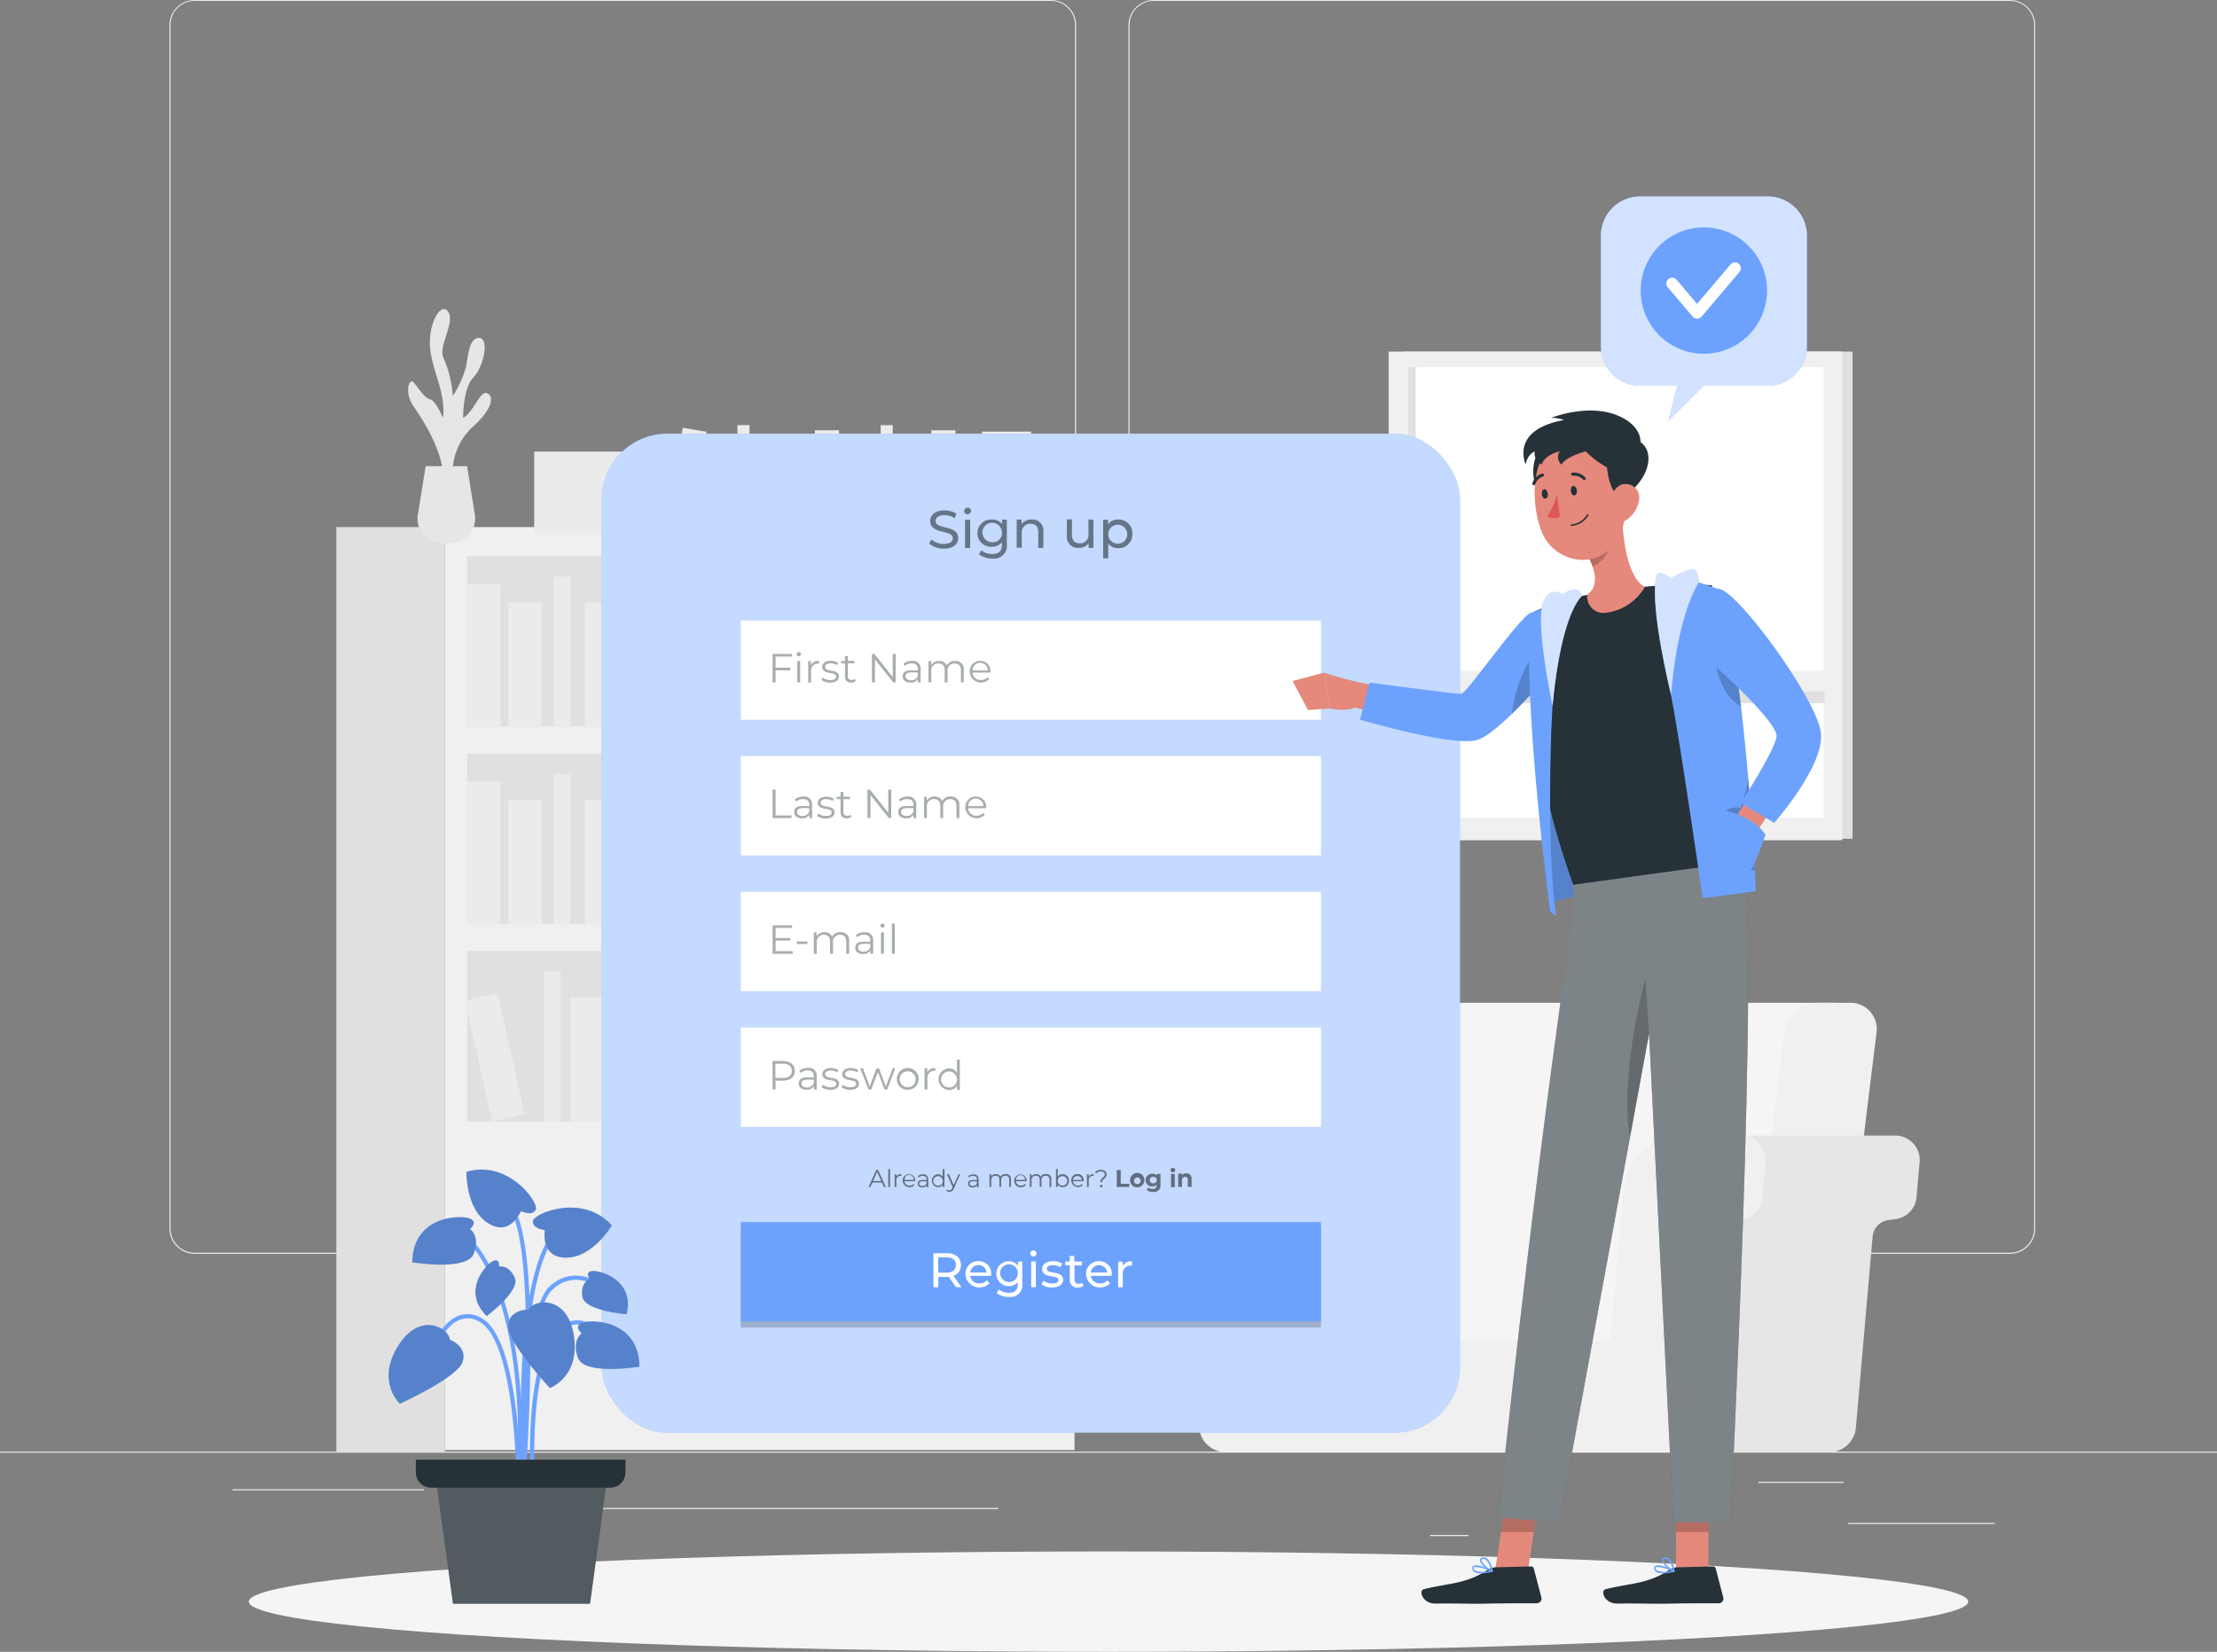 <svg id="Sign_up" data-name="Sign up" xmlns="http://www.w3.org/2000/svg" width="247.626" height="184.511" viewBox="0 0 247.626 184.511">
  <rect x="0" y="0" width="247.626" height="184.511" fill="#808080" stroke="none"/>
  <g id="freepik--background-complete--inject-20" transform="translate(0 0)">
    <rect id="Rectangle_809" data-name="Rectangle 809" width="247.626" height="0.124" transform="translate(0 162.145)" fill="#ebebeb"/>
    <rect id="Rectangle_810" data-name="Rectangle 810" width="16.403" height="0.124" transform="translate(206.411 170.114)" fill="#ebebeb"/>
    <rect id="Rectangle_811" data-name="Rectangle 811" width="4.304" height="0.124" transform="translate(159.733 171.461)" fill="#ebebeb"/>
    <rect id="Rectangle_812" data-name="Rectangle 812" width="9.504" height="0.124" transform="translate(196.412 165.518)" fill="#ebebeb"/>
    <rect id="Rectangle_813" data-name="Rectangle 813" width="21.39" height="0.124" transform="translate(25.981 166.35)" fill="#ebebeb"/>
    <rect id="Rectangle_814" data-name="Rectangle 814" width="3.135" height="0.124" transform="translate(51.783 166.35)" fill="#ebebeb"/>
    <rect id="Rectangle_815" data-name="Rectangle 815" width="46.395" height="0.124" transform="translate(65.111 168.44)" fill="#ebebeb"/>
    <path id="Path_644" data-name="Path 644" d="M136.661,195.057H41.033a2.828,2.828,0,0,1-2.823-2.828V57.8A2.828,2.828,0,0,1,41.033,55h95.628a2.828,2.828,0,0,1,2.828,2.828v134.4A2.828,2.828,0,0,1,136.661,195.057ZM41.033,55.1a2.7,2.7,0,0,0-2.7,2.7V192.229a2.7,2.7,0,0,0,2.7,2.7h95.628a2.709,2.709,0,0,0,2.7-2.7V57.8a2.709,2.709,0,0,0-2.7-2.7Z" transform="translate(-19.286 -55)" fill="#ebebeb"/>
    <path id="Path_645" data-name="Path 645" d="M352.961,195.057H257.328a2.833,2.833,0,0,1-2.828-2.828V57.8a2.833,2.833,0,0,1,2.828-2.8h95.633a2.828,2.828,0,0,1,2.818,2.8V192.229A2.828,2.828,0,0,1,352.961,195.057ZM257.328,55.1a2.709,2.709,0,0,0-2.7,2.7V192.229a2.709,2.709,0,0,0,2.7,2.7h95.633a2.709,2.709,0,0,0,2.7-2.7V57.8a2.709,2.709,0,0,0-2.7-2.7Z" transform="translate(-128.459 -55)" fill="#ebebeb"/>
    <rect id="Rectangle_816" data-name="Rectangle 816" width="70.316" height="103.096" transform="translate(49.703 58.875)" fill="#f0f0f0"/>
    <rect id="Rectangle_817" data-name="Rectangle 817" width="65.348" height="19.042" transform="translate(52.185 62.119)" fill="#e0e0e0"/>
    <rect id="Rectangle_818" data-name="Rectangle 818" width="3.714" height="15.957" transform="translate(52.185 65.2)" fill="#ebebeb"/>
    <rect id="Rectangle_819" data-name="Rectangle 819" width="3.714" height="15.957" transform="translate(70.137 65.2)" fill="#ebebeb"/>
    <rect id="Rectangle_820" data-name="Rectangle 820" width="3.714" height="15.957" transform="matrix(0.985, -0.17, 0.17, 0.985, 90.568, 65.43)" fill="#ebebeb"/>
    <rect id="Rectangle_821" data-name="Rectangle 821" width="3.714" height="13.857" transform="translate(56.785 67.305)" fill="#ebebeb"/>
    <rect id="Rectangle_822" data-name="Rectangle 822" width="3.714" height="13.857" transform="translate(65.319 67.305)" fill="#ebebeb"/>
    <rect id="Rectangle_823" data-name="Rectangle 823" width="3.714" height="13.857" transform="translate(86.857 67.305)" fill="#ebebeb"/>
    <rect id="Rectangle_824" data-name="Rectangle 824" width="3.714" height="13.857" transform="translate(75.104 67.629) rotate(-12.53)" fill="#ebebeb"/>
    <rect id="Rectangle_825" data-name="Rectangle 825" width="1.857" height="16.749" transform="translate(61.852 64.407)" fill="#ebebeb"/>
    <rect id="Rectangle_826" data-name="Rectangle 826" width="1.857" height="16.749" transform="translate(83.93 64.407)" fill="#ebebeb"/>
    <rect id="Rectangle_827" data-name="Rectangle 827" width="65.348" height="19.042" transform="translate(117.538 103.22) rotate(180)" fill="#e0e0e0"/>
    <rect id="Rectangle_828" data-name="Rectangle 828" width="3.714" height="15.957" transform="translate(117.533 103.215) rotate(180)" fill="#ebebeb"/>
    <rect id="Rectangle_829" data-name="Rectangle 829" width="3.714" height="15.957" transform="translate(99.585 103.215) rotate(180)" fill="#ebebeb"/>
    <rect id="Rectangle_830" data-name="Rectangle 830" width="3.714" height="15.957" transform="matrix(-0.985, -0.17, 0.17, -0.985, 76.446, 103.211)" fill="#ebebeb"/>
    <rect id="Rectangle_831" data-name="Rectangle 831" width="3.714" height="13.857" transform="translate(112.932 103.22) rotate(180)" fill="#ebebeb"/>
    <rect id="Rectangle_832" data-name="Rectangle 832" width="3.714" height="13.857" transform="translate(104.404 103.22) rotate(180)" fill="#ebebeb"/>
    <rect id="Rectangle_833" data-name="Rectangle 833" width="3.714" height="13.857" transform="translate(82.865 103.22) rotate(180)" fill="#ebebeb"/>
    <rect id="Rectangle_834" data-name="Rectangle 834" width="3.714" height="13.857" transform="translate(91.624 103.217) rotate(-167.47)" fill="#ebebeb"/>
    <rect id="Rectangle_835" data-name="Rectangle 835" width="1.857" height="16.749" transform="translate(107.866 103.215) rotate(180)" fill="#ebebeb"/>
    <rect id="Rectangle_836" data-name="Rectangle 836" width="1.857" height="16.749" transform="translate(85.792 103.215) rotate(180)" fill="#ebebeb"/>
    <rect id="Rectangle_837" data-name="Rectangle 837" width="3.714" height="15.957" transform="translate(52.185 87.258)" fill="#ebebeb"/>
    <rect id="Rectangle_838" data-name="Rectangle 838" width="3.714" height="13.857" transform="translate(56.785 89.358)" fill="#ebebeb"/>
    <rect id="Rectangle_839" data-name="Rectangle 839" width="3.714" height="13.857" transform="translate(65.319 89.358)" fill="#ebebeb"/>
    <rect id="Rectangle_840" data-name="Rectangle 840" width="1.857" height="16.749" transform="translate(61.852 86.466)" fill="#ebebeb"/>
    <rect id="Rectangle_841" data-name="Rectangle 841" width="65.348" height="19.042" transform="translate(52.185 106.231)" fill="#e0e0e0"/>
    <rect id="Rectangle_842" data-name="Rectangle 842" width="3.714" height="15.957" transform="translate(89.695 109.312)" fill="#ebebeb"/>
    <rect id="Rectangle_843" data-name="Rectangle 843" width="3.714" height="15.957" transform="matrix(0.985, -0.17, 0.17, 0.985, 110.128, 109.541)" fill="#ebebeb"/>
    <rect id="Rectangle_844" data-name="Rectangle 844" width="3.714" height="13.857" transform="translate(76.343 111.417)" fill="#ebebeb"/>
    <rect id="Rectangle_845" data-name="Rectangle 845" width="3.714" height="13.857" transform="translate(84.876 111.417)" fill="#ebebeb"/>
    <rect id="Rectangle_846" data-name="Rectangle 846" width="3.714" height="13.857" transform="translate(106.415 111.417)" fill="#ebebeb"/>
    <rect id="Rectangle_847" data-name="Rectangle 847" width="3.714" height="13.857" transform="translate(94.663 111.742) rotate(-12.53)" fill="#ebebeb"/>
    <rect id="Rectangle_848" data-name="Rectangle 848" width="1.857" height="16.749" transform="translate(81.409 108.519)" fill="#ebebeb"/>
    <rect id="Rectangle_849" data-name="Rectangle 849" width="1.857" height="16.749" transform="translate(103.488 108.519)" fill="#ebebeb"/>
    <rect id="Rectangle_850" data-name="Rectangle 850" width="3.714" height="15.957" transform="matrix(0.985, -0.17, 0.17, 0.985, 67.419, 109.545)" fill="#ebebeb"/>
    <rect id="Rectangle_851" data-name="Rectangle 851" width="3.714" height="13.857" transform="translate(63.704 111.417)" fill="#ebebeb"/>
    <rect id="Rectangle_852" data-name="Rectangle 852" width="3.714" height="13.857" transform="translate(51.955 111.742) rotate(-12.53)" fill="#ebebeb"/>
    <rect id="Rectangle_853" data-name="Rectangle 853" width="1.857" height="16.749" transform="translate(60.782 108.519)" fill="#ebebeb"/>
    <rect id="Rectangle_854" data-name="Rectangle 854" width="12.134" height="103.364" transform="translate(49.703 162.239) rotate(180)" fill="#e0e0e0"/>
    <path id="Path_646" data-name="Path 646" d="M314.936,328.7H304.63l5.418-44.147a3.932,3.932,0,0,1,3.8-3.383H358.8L352.2,328.679Z" transform="translate(-153.762 -169.159)" fill="#f5f5f5"/>
    <path id="Path_647" data-name="Path 647" d="M391.44,328.7h10.306l5.423-44.147a2.932,2.932,0,0,0-2.971-3.383h-3.541a3.962,3.962,0,0,0-3.8,3.383Z" transform="translate(-197.579 -169.158)" fill="#f0f0f0"/>
    <path id="Path_648" data-name="Path 648" d="M380.721,343.747l1.867-21.345a2.03,2.03,0,0,1,1.768-1.842l.768-.1a2.719,2.719,0,0,0,2.372-2.476l.342-3.893a2.729,2.729,0,0,0-2.719-2.971h17.225a2.729,2.729,0,0,1,2.719,2.972l-.342,3.893a2.719,2.719,0,0,1-2.372,2.476l-.768.1a2.035,2.035,0,0,0-1.768,1.842l-1.867,21.345a3.016,3.016,0,0,1-3,2.749H377.72a3.016,3.016,0,0,0,3-2.749Z" transform="translate(-190.654 -184.276)" fill="#e6e6e6"/>
    <path id="Path_649" data-name="Path 649" d="M281.473,317.093a6.488,6.488,0,0,0-6.463-5.943h15a6.488,6.488,0,0,1,6.438,5.943l1.486,16.918H282.954Z" transform="translate(-138.811 -184.291)" fill="#e6e6e6"/>
    <path id="Path_650" data-name="Path 650" d="M258.781,311.19h6.656a6.488,6.488,0,0,1,6.463,5.943l1.486,16.918H309.1l1.486-16.918a6.483,6.483,0,0,1,6.438-5.943h6.661a2.729,2.729,0,0,1,2.719,2.971l-.342,3.893a2.719,2.719,0,0,1-2.372,2.476l-.768.1a2.031,2.031,0,0,0-1.768,1.842l-1.847,21.311a3.016,3.016,0,0,1-3,2.749H266.18a3.016,3.016,0,0,1-3-2.749l-1.867-21.345a2.04,2.04,0,0,0-1.768-1.842l-.768-.1a2.729,2.729,0,0,1-2.377-2.476l-.337-3.893a2.729,2.729,0,0,1,2.719-2.937Z" transform="translate(-129.243 -184.312)" fill="#f0f0f0"/>
    <path id="Path_651" data-name="Path 651" d="M97.047,143.911a7.084,7.084,0,0,1,2.09-5.943c2.64-2.323,2.407-3.7,1.649-3.878s-1.446,2.14-2.605,2.778c0,0-.04-3.308,1.139-4.522s1.8-4.358.674-4.413-1.233,1.862-1.486,3.224a12,12,0,0,1-1.486,3.274,12.985,12.985,0,0,0-.991-4.175c-.748-1.2,1.268-4,.5-5.215s-2.174,1.1-2.06,3.709,1.857,5.393,1.451,8.117c0,0-.768-1.917-1.456-2.09s-1.387-1.436-1.847-1.907-1.045,1.154,0,2.66,3.709,5.542,3.3,8.8Z" transform="translate(-46.452 -90.186)" fill="#e6e6e6"/>
    <path id="Path_652" data-name="Path 652" d="M99.7,160.15l.867,5.423a2.759,2.759,0,0,1-2.724,3.189h-.921a2.759,2.759,0,0,1-2.724-3.189l.877-5.423Z" transform="translate(-47.528 -108.074)" fill="#e6e6e6"/>
    <rect id="Rectangle_855" data-name="Rectangle 855" width="2.689" height="11.564" transform="translate(106.717 59.628) rotate(180)" fill="#ebebeb"/>
    <rect id="Rectangle_856" data-name="Rectangle 856" width="2.689" height="11.564" transform="translate(93.711 59.628) rotate(180)" fill="#ebebeb"/>
    <rect id="Rectangle_857" data-name="Rectangle 857" width="2.689" height="11.564" transform="matrix(-0.985, -0.17, 0.17, -0.985, 76.945, 59.625)" fill="#ebebeb"/>
    <rect id="Rectangle_858" data-name="Rectangle 858" width="2.689" height="10.039" transform="translate(103.384 59.623) rotate(180)" fill="#ebebeb"/>
    <rect id="Rectangle_859" data-name="Rectangle 859" width="2.689" height="10.039" transform="translate(97.203 59.623) rotate(180)" fill="#ebebeb"/>
    <rect id="Rectangle_860" data-name="Rectangle 860" width="2.689" height="10.039" transform="translate(81.593 59.623) rotate(180)" fill="#ebebeb"/>
    <rect id="Rectangle_861" data-name="Rectangle 861" width="2.689" height="10.039" transform="translate(87.942 59.625) rotate(-167.47)" fill="#ebebeb"/>
    <rect id="Rectangle_862" data-name="Rectangle 862" width="1.347" height="12.139" transform="translate(99.714 59.628) rotate(180)" fill="#ebebeb"/>
    <rect id="Rectangle_863" data-name="Rectangle 863" width="1.347" height="12.139" transform="translate(83.712 59.628) rotate(180)" fill="#ebebeb"/>
    <rect id="Rectangle_864" data-name="Rectangle 864" width="13.109" height="9.048" transform="translate(59.668 50.446)" fill="#ebebeb"/>
    <rect id="Rectangle_865" data-name="Rectangle 865" width="10.98" height="6.755" transform="translate(106.756 54.151)" fill="#ebebeb"/>
    <rect id="Rectangle_866" data-name="Rectangle 866" width="5.492" height="6.755" transform="translate(109.678 48.213)" fill="#ebebeb"/>
    <rect id="Rectangle_867" data-name="Rectangle 867" width="13.06" height="54.418" transform="translate(193.861 39.273)" fill="#e0e0e0"/>
    <rect id="Rectangle_868" data-name="Rectangle 868" width="48.842" height="54.562" transform="translate(205.519 93.84) rotate(180)" fill="#e0e0e0"/>
    <rect id="Rectangle_869" data-name="Rectangle 869" width="50.674" height="54.562" transform="translate(205.777 93.84) rotate(180)" fill="#f0f0f0"/>
    <rect id="Rectangle_870" data-name="Rectangle 870" width="46.425" height="50.318" transform="translate(203.697 91.329) rotate(180)" fill="#fff"/>
    <rect id="Rectangle_871" data-name="Rectangle 871" width="0.862" height="50.318" transform="translate(158.129 91.329) rotate(180)" fill="#e0e0e0"/>
    <rect id="Rectangle_872" data-name="Rectangle 872" width="1.357" height="45.831" transform="translate(157.99 78.557) rotate(-90)" fill="#e0e0e0"/>
    <rect id="Rectangle_873" data-name="Rectangle 873" width="47.153" height="2.278" transform="translate(204.42 77.195) rotate(180)" fill="#f0f0f0"/>
  </g>
  <g id="freepik--Shadow--inject-20" transform="translate(27.789 173.298)">
    <ellipse id="freepik--path--inject-20" cx="96.024" cy="5.606" rx="96.024" ry="5.606" fill="#f5f5f5"/>
  </g>
  <g id="freepik--Tab--inject-20" transform="translate(67.215 48.445)">
    <rect id="Rectangle_874" data-name="Rectangle 874" width="95.856" height="111.58" rx="7.32" fill="#6ca2fe"/>
    <rect id="Rectangle_875" data-name="Rectangle 875" width="95.856" height="111.58" rx="7.32" fill="#fff" opacity="0.6"/>
    <rect id="Rectangle_876" data-name="Rectangle 876" width="64.799" height="11.094" transform="translate(15.531 51.174)" fill="#fff"/>
    <g id="Group_215" data-name="Group 215" transform="translate(19.077 54.72)" opacity="0.4">
      <path id="Path_653" data-name="Path 653" d="M176.488,266.587v.292H174.24V263.7h2.179v.287h-1.842v1.134h1.644v.282h-1.644v1.184Z" transform="translate(-174.24 -263.507)" fill="#263238"/>
      <path id="Path_654" data-name="Path 654" d="M179.69,267.35h1.194v.277H179.69Z" transform="translate(-176.991 -265.349)" fill="#263238"/>
      <path id="Path_655" data-name="Path 655" d="M187.492,266.272v1.387h-.322V266.3c0-.5-.253-.763-.683-.763a.768.768,0,0,0-.8.862v1.258h-.327V266.3c0-.5-.253-.763-.688-.763a.768.768,0,0,0-.8.862v1.258h-.327v-2.392h.312v.436a.991.991,0,0,1,.877-.456.852.852,0,0,1,.847.5,1.05,1.05,0,0,1,.946-.5.9.9,0,0,1,.961,1.025Z" transform="translate(-178.939 -264.286)" fill="#263238"/>
      <path id="Path_656" data-name="Path 656" d="M194.886,266.17v1.486h-.312v-.376a.891.891,0,0,1-.822.4c-.54,0-.872-.282-.872-.693s.238-.678.921-.678h.758v-.144c0-.411-.228-.634-.674-.634a1.228,1.228,0,0,0-.8.282l-.144-.238a1.486,1.486,0,0,1,.991-.327.852.852,0,0,1,.951.926Zm-.327.768v-.391h-.748c-.461,0-.614.178-.614.426s.223.451.6.451a.758.758,0,0,0,.758-.485Z" transform="translate(-183.648 -264.283)" fill="#263238"/>
      <path id="Path_657" data-name="Path 657" d="M198.55,263.538a.233.233,0,0,1,.238-.228.228.228,0,0,1,.233.223.235.235,0,1,1-.47,0Zm.074.753h.322v2.392h-.322Z" transform="translate(-186.51 -263.31)" fill="#263238"/>
      <path id="Path_658" data-name="Path 658" d="M201.16,263.31h.322v3.373h-.322Z" transform="translate(-187.828 -263.31)" fill="#263238"/>
    </g>
    <rect id="Rectangle_877" data-name="Rectangle 877" width="64.799" height="11.094" transform="translate(15.531 66.329)" fill="#fff"/>
    <g id="Group_216" data-name="Group 216" transform="translate(19.077 69.92)" opacity="0.4">
      <path id="Path_659" data-name="Path 659" d="M176.726,295.409c0,.678-.5,1.09-1.3,1.09h-.852v.99h-.337v-3.18h1.189C176.236,294.32,176.726,294.731,176.726,295.409Zm-.337,0c0-.5-.332-.8-.991-.8h-.842v1.59h.842C176.058,296.2,176.389,295.91,176.389,295.409Z" transform="translate(-174.24 -294.156)" fill="#263238"/>
      <path id="Path_660" data-name="Path 660" d="M182.146,296.794v1.486h-.312V297.9a.891.891,0,0,1-.822.4c-.54,0-.872-.282-.872-.7s.238-.688.921-.688h.758v-.149c0-.406-.233-.629-.678-.629a1.208,1.208,0,0,0-.792.282l-.149-.243a1.525,1.525,0,0,1,.991-.322.852.852,0,0,1,.956.941Zm-.322.763v-.391h-.763c-.461,0-.609.183-.609.431s.218.446.6.446A.763.763,0,0,0,181.824,297.556Z" transform="translate(-177.218 -294.932)" fill="#263238"/>
      <path id="Path_661" data-name="Path 661" d="M185.29,298.024l.144-.253a1.485,1.485,0,0,0,.852.268c.451,0,.639-.154.639-.391,0-.624-1.55-.134-1.55-1.075,0-.391.337-.683.946-.683a1.665,1.665,0,0,1,.847.223l-.144.258a1.229,1.229,0,0,0-.7-.2c-.431,0-.624.168-.624.4,0,.644,1.55.158,1.55,1.075,0,.416-.362.683-.99.683A1.585,1.585,0,0,1,185.29,298.024Z" transform="translate(-179.817 -294.954)" fill="#263238"/>
      <path id="Path_662" data-name="Path 662" d="M189.77,298.024l.149-.253a1.436,1.436,0,0,0,.847.267c.456,0,.639-.154.639-.391,0-.624-1.545-.134-1.545-1.075,0-.391.337-.683.941-.683a1.64,1.64,0,0,1,.847.223l-.139.258a1.253,1.253,0,0,0-.708-.2c-.431,0-.619.168-.619.4,0,.644,1.55.158,1.55,1.075,0,.416-.366.683-.99.683a1.609,1.609,0,0,1-.971-.3Z" transform="translate(-182.079 -294.954)" fill="#263238"/>
      <path id="Path_663" data-name="Path 663" d="M197.917,295.93l-.9,2.387h-.3l-.733-1.956-.753,1.956h-.3L194,295.93h.307l.753,2.031.768-2.031h.277l.763,2.031.758-2.031Z" transform="translate(-184.214 -294.974)" fill="#263238"/>
      <path id="Path_664" data-name="Path 664" d="M202.269,297.1a1.218,1.218,0,1,1,1.218,1.218,1.179,1.179,0,0,1-1.218-1.218Zm2.1,0a.891.891,0,1,0-.887.931.872.872,0,0,0,.887-.931Z" transform="translate(-188.387 -294.949)" fill="#263238"/>
      <path id="Path_665" data-name="Path 665" d="M209.714,295.885v.312h-.079a.773.773,0,0,0-.8.877v1.218h-.322v-2.387h.307v.466a.906.906,0,0,1,.9-.485Z" transform="translate(-191.538 -294.949)" fill="#263238"/>
      <path id="Path_666" data-name="Path 666" d="M214.056,294v3.368h-.307v-.47a1.04,1.04,0,0,1-.921.5,1.218,1.218,0,0,1,0-2.432,1.035,1.035,0,0,1,.906.5V294Zm-.317,2.174a.891.891,0,1,0-.886.931.872.872,0,0,0,.886-.956Z" transform="translate(-193.141 -294)" fill="#263238"/>
    </g>
    <rect id="Rectangle_878" data-name="Rectangle 878" width="64.799" height="11.094" transform="translate(15.531 88.739)" opacity="0.2"/>
    <g id="Group_217" data-name="Group 217" transform="translate(29.794 82.012)" opacity="0.5">
      <path id="Path_667" data-name="Path 667" d="M197.376,320.282h-1.06l-.228.5h-.208l.867-1.9h.2l.867,1.9H197.6Zm-.074-.163-.456-1.02-.456,1.02Z" transform="translate(-195.88 -318.651)"/>
      <path id="Path_668" data-name="Path 668" d="M200.34,318.67h.193v2.011h-.193Z" transform="translate(-198.131 -318.545)"/>
      <path id="Path_669" data-name="Path 669" d="M202.518,319.825v.188h-.05a.461.461,0,0,0-.5.525v.728h-.193V319.84h.188v.277A.535.535,0,0,1,202.518,319.825Z" transform="translate(-198.858 -319.126)"/>
      <path id="Path_670" data-name="Path 670" d="M205.016,320.612H203.8a.525.525,0,0,0,.56.5.574.574,0,0,0,.441-.183l.1.124a.753.753,0,0,1-1.3-.5.688.688,0,0,1,.7-.723.679.679,0,0,1,.693.723A.247.247,0,0,1,205.016,320.612Zm-1.194-.144h.991a.5.5,0,1,0-.991,0Z" transform="translate(-199.781 -319.13)"/>
      <path id="Path_671" data-name="Path 671" d="M208.159,320.427v.882h-.168v-.223a.525.525,0,0,1-.5.238c-.322,0-.5-.168-.5-.416s.139-.406.55-.406h.441v-.084c0-.243-.139-.376-.406-.376a.733.733,0,0,0-.5.168l-.084-.144a.887.887,0,0,1,.579-.193.5.5,0,0,1,.574.555Zm-.188.456v-.238h-.451c-.277,0-.367.109-.367.258s.134.267.362.267a.466.466,0,0,0,.475-.312Z" transform="translate(-201.493 -319.148)"/>
      <path id="Path_672" data-name="Path 672" d="M211.572,318.67v2.011h-.183V320.4a.609.609,0,0,1-.55.3.728.728,0,0,1,0-1.451.634.634,0,0,1,.545.282v-.857Zm-.188,1.3a.53.53,0,1,0-.53.555.52.52,0,0,0,.55-.555Z" transform="translate(-203.093 -318.545)"/>
      <path id="Path_673" data-name="Path 673" d="M214.965,319.85l-.713,1.6a.522.522,0,0,1-.842.238l.089-.144a.372.372,0,0,0,.263.109c.129,0,.213-.059.3-.243l.059-.134-.639-1.426h.223l.54,1.213.535-1.213Z" transform="translate(-204.728 -319.14)"/>
      <path id="Path_674" data-name="Path 674" d="M219.514,320.427v.882h-.183v-.223a.525.525,0,0,1-.5.238c-.322,0-.5-.168-.5-.416s.139-.406.55-.406h.451v-.084c0-.243-.134-.376-.4-.376a.733.733,0,0,0-.5.168l-.089-.144a.9.9,0,0,1,.584-.193.5.5,0,0,1,.574.555Zm-.193.456v-.238h-.446c-.277,0-.366.109-.366.258s.134.267.362.267a.456.456,0,0,0,.451-.312Z" transform="translate(-207.217 -319.148)"/>
      <path id="Path_675" data-name="Path 675" d="M225.567,320.41v.827h-.188v-.807c0-.3-.154-.456-.411-.456a.461.461,0,0,0-.5.5v.748h-.188v-.787c0-.3-.154-.456-.416-.456a.461.461,0,0,0-.5.5v.748h-.193v-1.426h.183v.262a.575.575,0,0,1,.525-.272.5.5,0,0,1,.5.3.619.619,0,0,1,.565-.3.535.535,0,0,1,.619.629Z" transform="translate(-209.66 -319.102)"/>
      <path id="Path_676" data-name="Path 676" d="M230.131,320.643h-1.194a.535.535,0,0,0,.565.5.56.56,0,0,0,.436-.183l.109.124a.718.718,0,0,1-.55.233.7.7,0,0,1-.748-.728.693.693,0,0,1,1.387,0S230.131,320.623,230.131,320.643Zm-1.194-.144h1.015a.508.508,0,1,0-1.015,0Z" transform="translate(-212.471 -319.161)"/>
      <path id="Path_677" data-name="Path 677" d="M234.667,320.41v.827h-.193v-.807c0-.3-.149-.456-.406-.456a.456.456,0,0,0-.5.5v.748h-.193v-.787c0-.3-.149-.456-.411-.456a.456.456,0,0,0-.5.5v.748h-.193v-1.426h.183v.262a.57.57,0,0,1,.525-.272.5.5,0,0,1,.5.3.619.619,0,0,1,.565-.3.535.535,0,0,1,.619.629Z" transform="translate(-214.253 -319.102)"/>
      <path id="Path_678" data-name="Path 678" d="M239.606,319.968a.693.693,0,0,1-.708.728.609.609,0,0,1-.55-.3v.282h-.188V318.67h.193v.857a.629.629,0,0,1,.545-.282.688.688,0,0,1,.708.723Zm-.193,0a.53.53,0,1,0-.53.555.52.52,0,0,0,.53-.555Z" transform="translate(-217.221 -318.545)"/>
      <path id="Path_679" data-name="Path 679" d="M242.981,320.592H241.8a.525.525,0,0,0,.56.5.559.559,0,0,0,.431-.2l.109.124a.753.753,0,0,1-1.3-.5.688.688,0,0,1,.7-.723.673.673,0,0,1,.688.723Zm-1.194-.144h.991a.5.5,0,0,0-.991,0Z" transform="translate(-218.956 -319.11)"/>
      <path id="Path_680" data-name="Path 680" d="M245.893,319.826v.188h-.045a.461.461,0,0,0-.5.525v.728h-.193V319.84h.183v.277A.54.54,0,0,1,245.893,319.826Z" transform="translate(-220.754 -319.126)"/>
      <path id="Path_681" data-name="Path 681" d="M248.039,319.364c0-.2-.158-.332-.436-.332a.644.644,0,0,0-.52.218l-.144-.109a.842.842,0,0,1,.678-.282c.381,0,.624.183.624.5,0,.461-.5.5-.5.872h-.2C247.544,319.76,248.039,319.715,248.039,319.364Zm-.535,1.283a.144.144,0,1,1,.062.146A.144.144,0,0,1,247.5,320.646Z" transform="translate(-221.652 -318.639)"/>
      <path id="Path_682" data-name="Path 682" d="M251.87,318.9h.441v1.535h.951v.357H251.87Z" transform="translate(-224.141 -318.661)"/>
      <path id="Path_683" data-name="Path 683" d="M254.878,320.392a.8.8,0,1,1,.8.753.753.753,0,0,1-.8-.753Zm1.174,0a.371.371,0,1,0-.371.4.366.366,0,0,0,.371-.4Z" transform="translate(-225.659 -318.984)"/>
      <path id="Path_684" data-name="Path 684" d="M260.029,319.757v1.218a.713.713,0,0,1-.817.792,1.209,1.209,0,0,1-.718-.2l.168-.3a.876.876,0,0,0,.5.163c.3,0,.431-.134.431-.4v-.064a.6.6,0,0,1-.461.183.708.708,0,1,1,0-1.411.584.584,0,0,1,.5.208v-.188Zm-.416.688a.352.352,0,0,0-.381-.362.362.362,0,1,0,0,.718.352.352,0,0,0,.381-.357Z" transform="translate(-227.417 -319.082)"/>
      <path id="Path_685" data-name="Path 685" d="M264,318.656a.243.243,0,0,1,.262-.238.238.238,0,0,1,.262.228.262.262,0,0,1-.525,0Zm.049.436h.421v1.486h-.421Z" transform="translate(-230.263 -318.417)"/>
      <path id="Path_686" data-name="Path 686" d="M267.221,320.318v.837H266.8v-.768c0-.238-.109-.347-.3-.347a.347.347,0,0,0-.352.391v.723h-.421v-1.486h.406v.173a.639.639,0,0,1,.5-.193.57.57,0,0,1,.589.669Z" transform="translate(-231.137 -319.038)"/>
    </g>
    <rect id="Rectangle_879" data-name="Rectangle 879" width="64.799" height="11.094" transform="translate(15.531 88.061)" fill="#6ca2fe"/>
    <path id="Path_687" data-name="Path 687" d="M213.036,341.449l-.792-1.144h-1.179v1.154h-.545v-3.8h1.486c.991,0,1.58.5,1.58,1.327a1.2,1.2,0,0,1-.832,1.2l.9,1.273Zm0-2.476c0-.545-.362-.852-1.06-.852h-.921v1.709h.921c.683,0,1.045-.312,1.045-.852Z" transform="translate(-173.475 -246.118)" fill="#fff"/>
    <path id="Path_688" data-name="Path 688" d="M220.606,341.084h-2.333a.991.991,0,0,0,1.04.842,1.08,1.08,0,0,0,.832-.347l.287.337a1.57,1.57,0,0,1-2.684-.991,1.411,1.411,0,0,1,1.446-1.486,1.387,1.387,0,0,1,1.421,1.486C220.615,340.97,220.611,341.034,220.606,341.084Zm-2.333-.376h1.842a.926.926,0,0,0-1.842,0Z" transform="translate(-177.123 -247.016)" fill="#fff"/>
    <path id="Path_689" data-name="Path 689" d="M227.567,339.484v2.476a1.313,1.313,0,0,1-1.486,1.486,2.13,2.13,0,0,1-1.372-.426l.248-.4a1.768,1.768,0,0,0,1.109.371c.678,0,.991-.312.991-.966V341.8a1.3,1.3,0,0,1-1.035.446,1.392,1.392,0,0,1,0-2.783,1.307,1.307,0,0,1,1.065.5v-.446Zm-.5,1.362a.99.99,0,1,0-.991.936.921.921,0,0,0,.976-.936Z" transform="translate(-180.597 -247.026)" fill="#fff"/>
    <path id="Path_690" data-name="Path 690" d="M232.38,337.359a.347.347,0,0,1,.352-.342.339.339,0,1,1-.352.342Zm.094.891h.52v2.872h-.52Z" transform="translate(-184.509 -245.792)" fill="#fff"/>
    <path id="Path_691" data-name="Path 691" d="M234.89,342.05l.218-.411a1.843,1.843,0,0,0,.991.3c.5,0,.683-.149.683-.391,0-.644-1.818-.084-1.818-1.233,0-.5.461-.862,1.2-.862a2.08,2.08,0,0,1,1.045.263l-.223.411a1.486,1.486,0,0,0-.827-.228c-.456,0-.678.168-.678.4,0,.679,1.823.124,1.823,1.243,0,.5-.5.852-1.243.852A2.09,2.09,0,0,1,234.89,342.05Z" transform="translate(-185.776 -247.021)" fill="#fff"/>
    <path id="Path_692" data-name="Path 692" d="M242.305,341.6a.991.991,0,0,1-.629.2.822.822,0,0,1-.911-.9v-1.58h-.5V338.9h.5v-.629h.5v.629h.857v.426h-.827v1.56a.421.421,0,0,0,.451.5.663.663,0,0,0,.406-.134Z" transform="translate(-188.491 -246.426)" fill="#fff"/>
    <path id="Path_693" data-name="Path 693" d="M247.786,341.084h-2.318a.99.99,0,0,0,1.045.842,1.065,1.065,0,0,0,.827-.347l.287.337a1.565,1.565,0,0,1-2.679-.99,1.411,1.411,0,0,1,1.446-1.486,1.392,1.392,0,0,1,1.421,1.486.9.9,0,0,1-.03.158Zm-2.318-.376h1.847a.931.931,0,0,0-1.847,0Z" transform="translate(-190.852 -247.016)" fill="#fff"/>
    <path id="Path_694" data-name="Path 694" d="M253.715,339.445v.5H253.6a.857.857,0,0,0-.906.99v1.431h-.52v-2.872h.5v.5a1.09,1.09,0,0,1,1.05-.54Z" transform="translate(-194.498 -247.016)" fill="#fff"/>
    <g id="Group_218" data-name="Group 218" transform="translate(36.584 8.256)" opacity="0.6">
      <path id="Path_695" data-name="Path 695" d="M209.59,173.824l.223-.466a2.12,2.12,0,0,0,1.372.5c.718,0,1.025-.277,1.025-.639,0-.99-2.516-.376-2.516-1.917,0-.644.5-1.189,1.59-1.189a2.476,2.476,0,0,1,1.337.366l-.2.5a2.134,2.134,0,0,0-1.139-.337c-.708,0-.99.3-.99.659,0,.991,2.521.376,2.521,1.907,0,.634-.5,1.179-1.61,1.179a2.476,2.476,0,0,1-1.615-.555Z" transform="translate(-209.59 -169.802)" fill="#263238"/>
      <path id="Path_696" data-name="Path 696" d="M217.44,169.861a.376.376,0,0,1,.386-.371.371.371,0,0,1,.386.362.386.386,0,1,1-.773,0Zm.1.991h.574V174h-.574Z" transform="translate(-213.552 -169.489)" fill="#263238"/>
      <path id="Path_697" data-name="Path 697" d="M223.711,172.187v2.719a1.43,1.43,0,0,1-1.629,1.619,2.347,2.347,0,0,1-1.486-.471l.272-.441a1.907,1.907,0,0,0,1.213.411c.743,0,1.08-.347,1.08-1.06v-.248a1.436,1.436,0,0,1-1.134.5,1.525,1.525,0,1,1,0-3.046,1.441,1.441,0,0,1,1.164.5v-.5Zm-.555,1.486a1.085,1.085,0,1,0-1.085,1.03,1.02,1.02,0,0,0,1.109-1.025Z" transform="translate(-215.054 -170.84)" fill="#263238"/>
      <path id="Path_698" data-name="Path 698" d="M232.271,173.524v1.813H231.7v-1.768c0-.619-.307-.921-.847-.921a.936.936,0,0,0-.991,1.045v1.624h-.57v-3.15h.55v.5a1.337,1.337,0,0,1,1.134-.5,1.223,1.223,0,0,1,1.3,1.357Z" transform="translate(-219.534 -170.839)" fill="#263238"/>
      <path id="Path_699" data-name="Path 699" d="M243.568,172.175v3.15h-.54v-.5a1.283,1.283,0,0,1-1.07.5,1.238,1.238,0,0,1-1.357-1.372V172.14h.57v1.748c0,.614.312.926.852.926a.931.931,0,0,0,.99-1.045V172.14Z" transform="translate(-225.239 -170.827)" fill="#263238"/>
      <path id="Path_700" data-name="Path 700" d="M252.059,173.763a1.53,1.53,0,0,1-1.59,1.61,1.352,1.352,0,0,1-1.1-.5V176.5h-.57v-4.3h.545v.5a1.342,1.342,0,0,1,1.124-.53,1.525,1.525,0,0,1,1.59,1.595Zm-.575,0a1.06,1.06,0,1,0-1.065,1.109,1.045,1.045,0,0,0,1.065-1.109Z" transform="translate(-229.381 -170.841)" fill="#263238"/>
    </g>
    <rect id="Rectangle_880" data-name="Rectangle 880" width="64.799" height="11.094" transform="translate(15.531 36.015)" fill="#fff"/>
    <g id="Group_219" data-name="Group 219" transform="translate(19.077 39.754)" opacity="0.4">
      <path id="Path_701" data-name="Path 701" d="M174.24,233.09h.337v2.887h1.778v.292H174.24Z" transform="translate(-174.24 -233.09)" fill="#263238"/>
      <path id="Path_702" data-name="Path 702" d="M181.121,235.575v1.486h-.307v-.371a.911.911,0,0,1-.822.4c-.54,0-.872-.282-.872-.7s.233-.674.921-.674h.758v-.144c0-.411-.233-.634-.679-.634a1.208,1.208,0,0,0-.792.282l-.149-.243a1.54,1.54,0,0,1,.991-.322.852.852,0,0,1,.951.921Zm-.322.763v-.391h-.748c-.466,0-.614.183-.614.431s.223.446.6.446a.763.763,0,0,0,.758-.485Z" transform="translate(-176.703 -233.876)" fill="#263238"/>
      <path id="Path_703" data-name="Path 703" d="M184.26,236.824l.144-.253a1.486,1.486,0,0,0,.852.267c.456,0,.639-.154.639-.391,0-.624-1.545-.134-1.545-1.075,0-.391.332-.683.941-.683a1.639,1.639,0,0,1,.847.223l-.144.258a1.228,1.228,0,0,0-.7-.2c-.431,0-.619.168-.619.4,0,.644,1.545.159,1.545,1.075,0,.416-.362.683-.991.683A1.6,1.6,0,0,1,184.26,236.824Z" transform="translate(-179.298 -233.897)" fill="#263238"/>
      <path id="Path_704" data-name="Path 704" d="M190.344,236.4a.778.778,0,0,1-.5.168.634.634,0,0,1-.7-.7v-1.441h-.431v-.272h.431v-.525h.322v.525h.723v.272h-.723v1.426a.381.381,0,0,0,.411.436.53.53,0,0,0,.357-.124Z" transform="translate(-181.549 -233.363)" fill="#263238"/>
      <path id="Path_705" data-name="Path 705" d="M198.295,233.09v3.18h-.277l-2.04-2.58v2.58h-.337v-3.18h.277l2.045,2.58v-2.58Z" transform="translate(-185.042 -233.09)" fill="#263238"/>
      <path id="Path_706" data-name="Path 706" d="M204.591,235.575v1.486h-.317v-.371a.9.9,0,0,1-.822.4c-.54,0-.872-.282-.872-.7s.238-.674.926-.674h.768v-.144c0-.411-.233-.634-.678-.634a1.208,1.208,0,0,0-.792.282l-.149-.243a1.525,1.525,0,0,1,.991-.322.852.852,0,0,1,.946.921Zm-.322.763v-.391h-.753c-.461,0-.609.183-.609.431s.223.446.6.446a.763.763,0,0,0,.763-.485Z" transform="translate(-188.545 -233.877)" fill="#263238"/>
      <path id="Path_707" data-name="Path 707" d="M212.352,235.666v1.387h-.322V235.7c0-.5-.258-.763-.688-.763a.768.768,0,0,0-.8.862v1.253h-.322V235.7c0-.5-.258-.763-.693-.763a.768.768,0,0,0-.8.862v1.253h-.322v-2.387h.292v.436a.991.991,0,0,1,.877-.456.862.862,0,0,1,.852.5,1.04,1.04,0,0,1,.941-.5.9.9,0,0,1,.981,1.02Z" transform="translate(-191.487 -233.873)" fill="#263238"/>
      <path id="Path_708" data-name="Path 708" d="M220.011,235.962H218.03a.886.886,0,0,0,.941.832.946.946,0,0,0,.733-.312l.178.208a1.263,1.263,0,0,1-2.174-.827,1.154,1.154,0,0,1,1.169-1.213,1.139,1.139,0,0,1,1.159,1.213A.174.174,0,0,0,220.011,235.962Zm-1.981-.238h1.694a.847.847,0,1,0-1.694,0Z" transform="translate(-196.18 -233.877)" fill="#263238"/>
    </g>
    <rect id="Rectangle_881" data-name="Rectangle 881" width="64.799" height="11.094" transform="translate(15.531 20.86)" fill="#fff"/>
    <g id="Group_220" data-name="Group 220" transform="translate(19.077 24.391)" opacity="0.4">
      <path id="Path_709" data-name="Path 709" d="M174.577,202.782v1.248h1.644v.292h-1.644v1.347h-.337v-3.18h2.179v.292Z" transform="translate(-174.24 -202.282)" fill="#263238"/>
      <path id="Path_710" data-name="Path 710" d="M179.67,202.313a.238.238,0,1,1,.233.233A.233.233,0,0,1,179.67,202.313Zm.069.758h.322v2.387h-.322Z" transform="translate(-176.981 -202.07)" fill="#263238"/>
      <path id="Path_711" data-name="Path 711" d="M183.483,204.044v.312H183.4a.773.773,0,0,0-.8.882v1.218h-.322v-2.387h.307v.446A.906.906,0,0,1,183.483,204.044Z" transform="translate(-178.298 -203.064)" fill="#263238"/>
      <path id="Path_712" data-name="Path 712" d="M185.25,206.184l.144-.258a1.431,1.431,0,0,0,.852.272c.456,0,.639-.158.639-.391,0-.624-1.545-.134-1.545-1.08,0-.386.332-.678.941-.678a1.59,1.59,0,0,1,.847.223l-.144.258a1.228,1.228,0,0,0-.7-.2c-.431,0-.619.168-.619.4,0,.644,1.545.158,1.545,1.075,0,.411-.362.678-.991.678A1.6,1.6,0,0,1,185.25,206.184Z" transform="translate(-179.797 -203.069)" fill="#263238"/>
      <path id="Path_713" data-name="Path 713" d="M191.344,205.783a.8.8,0,0,1-.5.163.629.629,0,0,1-.7-.693v-1.441h-.431v-.272h.431V203h.322v.525h.723v.272h-.723v1.421a.386.386,0,0,0,.411.441.555.555,0,0,0,.357-.124Z" transform="translate(-182.054 -202.539)" fill="#263238"/>
      <path id="Path_714" data-name="Path 714" d="M199.295,202.49v3.18h-.277l-2.04-2.58v2.58h-.337v-3.18h.277l2.045,2.58v-2.58Z" transform="translate(-185.546 -202.282)" fill="#263238"/>
      <path id="Path_715" data-name="Path 715" d="M205.586,204.975v1.486h-.312v-.371a.891.891,0,0,1-.817.391c-.545,0-.877-.277-.877-.693s.238-.674.926-.674h.768v-.149c0-.406-.233-.629-.678-.629a1.208,1.208,0,0,0-.792.282l-.149-.243a1.53,1.53,0,0,1,.991-.322.847.847,0,0,1,.941.921Zm-.322.763v-.391h-.753c-.461,0-.609.183-.609.426s.223.451.6.451a.768.768,0,0,0,.768-.485Z" transform="translate(-189.049 -203.069)" fill="#263238"/>
      <path id="Path_716" data-name="Path 716" d="M213.342,205.082v1.387h-.322v-1.352c0-.5-.258-.763-.688-.763a.768.768,0,0,0-.8.862v1.253h-.322v-1.352c0-.5-.258-.763-.693-.763a.768.768,0,0,0-.8.862v1.253H209.4v-2.387h.3v.451a.991.991,0,0,1,.877-.456.862.862,0,0,1,.852.5,1.03,1.03,0,0,1,.941-.5.9.9,0,0,1,.976,1.005Z" transform="translate(-191.987 -203.081)" fill="#263238"/>
      <path id="Path_717" data-name="Path 717" d="M221,205.362H219.02a.886.886,0,0,0,.941.832.936.936,0,0,0,.733-.317l.178.213a1.263,1.263,0,0,1-2.174-.827,1.154,1.154,0,0,1,1.169-1.213,1.139,1.139,0,0,1,1.159,1.213A.156.156,0,0,0,221,205.362Zm-1.981-.243h1.694a.847.847,0,0,0-1.694,0Z" transform="translate(-196.68 -203.069)" fill="#263238"/>
    </g>
  </g>
  <g id="freepik--Plant--inject-20" transform="translate(43.409 130.642)">
    <path id="Path_718" data-name="Path 718" d="M117.37,363.791h-.47c0-.7.579-17.061,3.427-19.81,2.927-2.848,6.369-.04,6.4,0l-.3.357c-.129-.1-3.155-2.56-5.78,0C117.94,346.918,117.375,363.623,117.37,363.791Z" transform="translate(-102.414 -330.861)" fill="#6ca2fe"/>
    <path id="Path_719" data-name="Path 719" d="M111.51,362.963l-.466-.045c0-.2,1.842-19.869-5.284-28.051l.352-.307C113.372,342.9,111.53,362.765,111.51,362.963Z" transform="translate(-96.791 -326.749)" fill="#6ca2fe"/>
    <path id="Path_720" data-name="Path 720" d="M117.631,359.3c-.059-.931-1.431-22.782,4.046-27.833l.317.347c-5.314,4.883-3.912,27.239-3.9,27.452Z" transform="translate(-102.684 -325.19)" fill="#6ca2fe"/>
    <path id="Path_721" data-name="Path 721" d="M105.936,369.346c0-.149-.168-14.858-4.066-17.071a2.476,2.476,0,0,0-2.268-.238c-2.283.946-3.5,5.3-3.511,5.349l-.451-.124c.05-.188,1.288-4.621,3.784-5.656a2.917,2.917,0,0,1,2.679.262c4.125,2.362,4.3,16.839,4.3,17.473Z" transform="translate(-91.683 -335.247)" fill="#6ca2fe"/>
    <path id="Path_722" data-name="Path 722" d="M119.6,370.047c-.03-.5-.629-11.609,2.526-15.734a3.236,3.236,0,0,1,2.783-1.54c2.243.154,3.962,3.194,4.056,3.323l-.406.233c0-.03-1.694-2.971-3.685-3.09A2.8,2.8,0,0,0,122.5,354.6c-3.051,3.962-2.437,15.308-2.432,15.422Z" transform="translate(-103.747 -335.939)" fill="#6ca2fe"/>
    <path id="Path_723" data-name="Path 723" d="M116.613,358.622l-.466-.035c0-.267,1.981-26.8-1.288-31.231l.376-.277C118.614,331.646,116.7,357.523,116.613,358.622Z" transform="translate(-101.384 -322.974)" fill="#6ca2fe"/>
    <path id="Path_724" data-name="Path 724" d="M94.484,355.485s2.021.748,1.421,2.506-7,4.655-7,4.655-2.679-2.452-.218-6.438S94.43,354.227,94.484,355.485Z" transform="translate(-87.65 -336.487)" fill="#6ca2fe"/>
    <path id="Path_725" data-name="Path 725" d="M94.484,355.485s2.021.748,1.421,2.506-7,4.655-7,4.655-2.679-2.452-.218-6.438S94.43,354.227,94.484,355.485Z" transform="translate(-87.65 -336.487)" opacity="0.2"/>
    <path id="Path_726" data-name="Path 726" d="M116.876,349.562s-2.154-.089-2.278,1.763,4.655,6.993,4.655,6.993,3.417-1.238,2.684-5.869S117.411,348.418,116.876,349.562Z" transform="translate(-101.25 -333.912)" fill="#6ca2fe"/>
    <path id="Path_727" data-name="Path 727" d="M116.876,349.562s-2.154-.089-2.278,1.763,4.655,6.993,4.655,6.993,3.417-1.238,2.684-5.869S117.411,348.418,116.876,349.562Z" transform="translate(-101.25 -333.912)" opacity="0.2"/>
    <path id="Path_728" data-name="Path 728" d="M121.526,329.881s-1.436-.154-1.322-1.025,5.581-3.125,8.806.5c0,0-2.065,3.546-5.047,3.6S121.526,329.881,121.526,329.881Z" transform="translate(-104.078 -323.115)" fill="#6ca2fe"/>
    <path id="Path_729" data-name="Path 729" d="M121.526,329.881s-1.436-.154-1.322-1.025,5.581-3.125,8.806.5c0,0-2.065,3.546-5.047,3.6S121.526,329.881,121.526,329.881Z" transform="translate(-104.078 -323.115)" opacity="0.2"/>
    <path id="Path_730" data-name="Path 730" d="M111.281,323.43s1.3.629,1.664-.173-3.085-5.6-7.746-4.22c0,0-.124,4.1,2.382,5.72S111.281,323.43,111.281,323.43Z" transform="translate(-96.507 -318.789)" fill="#6ca2fe"/>
    <path id="Path_731" data-name="Path 731" d="M111.281,323.43s1.3.629,1.664-.173-3.085-5.6-7.746-4.22c0,0-.124,4.1,2.382,5.72S111.281,323.43,111.281,323.43Z" transform="translate(-96.507 -318.789)" opacity="0.2"/>
    <path id="Path_732" data-name="Path 732" d="M130.518,354.373s-.991-.8.079-1.194,6.314-.277,6.369,4.918c0,0-6.111,1.015-6.864-.966S130.518,354.373,130.518,354.373Z" transform="translate(-108.95 -336.078)" fill="#6ca2fe"/>
    <path id="Path_733" data-name="Path 733" d="M130.518,354.373s-.991-.8.079-1.194,6.314-.277,6.369,4.918c0,0-6.111,1.015-6.864-.966S130.518,354.373,130.518,354.373Z" transform="translate(-108.95 -336.078)" opacity="0.2"/>
    <path id="Path_734" data-name="Path 734" d="M99.428,330.84s.991-.8-.079-1.189-6.314-.282-6.369,4.913c0,0,6.111,1.02,6.864-.961S99.428,330.84,99.428,330.84Z" transform="translate(-90.34 -324.203)" fill="#6ca2fe"/>
    <path id="Path_735" data-name="Path 735" d="M99.428,330.84s.991-.8-.079-1.189-6.314-.282-6.369,4.913c0,0,6.111,1.02,6.864-.961S99.428,330.84,99.428,330.84Z" transform="translate(-90.34 -324.203)" opacity="0.2"/>
    <path id="Path_736" data-name="Path 736" d="M109.87,339.942s.089-.99-.7-.589-3.516,3.333-.683,6.131c0,0,3.818-2.828,3.13-4.3S109.87,339.942,109.87,339.942Z" transform="translate(-97.534 -329.12)" fill="#6ca2fe"/>
    <path id="Path_737" data-name="Path 737" d="M109.87,339.942s.089-.99-.7-.589-3.516,3.333-.683,6.131c0,0,3.818-2.828,3.13-4.3S109.87,339.942,109.87,339.942Z" transform="translate(-97.534 -329.12)" opacity="0.2"/>
    <path id="Path_738" data-name="Path 738" d="M132.127,342.546s-.594-.778.277-.872,4.754.941,3.848,4.824c0,0-4.735-.357-4.953-1.981S132.127,342.546,132.127,342.546Z" transform="translate(-109.667 -330.337)" fill="#6ca2fe"/>
    <path id="Path_739" data-name="Path 739" d="M132.127,342.546s-.594-.778.277-.872,4.754.941,3.848,4.824c0,0-4.735-.357-4.953-1.981S132.127,342.546,132.127,342.546Z" transform="translate(-109.667 -330.337)" opacity="0.2"/>
    <path id="Path_740" data-name="Path 740" d="M100.085,401.547h15.308l2.035-14.887H98.05Z" transform="translate(-92.899 -353.047)" fill="#263238"/>
    <path id="Path_741" data-name="Path 741" d="M100.085,401.547h15.308l2.035-14.887H98.05Z" transform="translate(-92.899 -353.047)" fill="#fff" opacity="0.2"/>
    <path id="Path_742" data-name="Path 742" d="M117.2,384.22v1.416a1.714,1.714,0,0,1-1.714,1.714H95.5a1.714,1.714,0,0,1-1.714-1.714V384.22Z" transform="translate(-90.749 -351.815)" fill="#263238"/>
  </g>
  <g id="freepik--speech-bubble--inject-20" transform="translate(178.81 21.944)">
    <path id="Path_743" data-name="Path 743" d="M379.657,99.31H365.428a4.378,4.378,0,0,0-4.378,4.378v12.381a4.378,4.378,0,0,0,4.378,4.383h4.155l-.99,3.908,3.962-3.908h7.127a4.383,4.383,0,0,0,4.383-4.383V103.688a4.378,4.378,0,0,0-4.408-4.378Z" transform="translate(-361.05 -99.31)" fill="#6ca2fe"/>
    <path id="Path_744" data-name="Path 744" d="M379.657,99.31H365.428a4.378,4.378,0,0,0-4.378,4.378v12.381a4.378,4.378,0,0,0,4.378,4.383h4.155l-.99,3.908,3.962-3.908h7.127a4.383,4.383,0,0,0,4.383-4.383V103.688a4.378,4.378,0,0,0-4.408-4.378Z" transform="translate(-361.05 -99.31)" fill="#fff" opacity="0.7"/>
    <ellipse id="Ellipse_74" data-name="Ellipse 74" cx="5.522" cy="5.522" rx="5.522" ry="5.522" transform="translate(5.973 4.997)" fill="#fff"/>
    <path id="Path_745" data-name="Path 745" d="M377.062,106.29a7.057,7.057,0,1,0,5,2.067,7.062,7.062,0,0,0-5-2.067Zm4.007,4.953-4.254,5.012a.634.634,0,0,1-.5.228.644.644,0,0,1-.5-.228l-2.768-3.264a.649.649,0,1,1,.991-.837l2.273,2.679,3.759-4.428a.649.649,0,0,1,.991.837Z" transform="translate(-365.568 -102.833)" fill="#6ca2fe"/>
  </g>
  <g id="freepik--Character--inject-20" transform="translate(144.376 45.858)">
    <path id="Path_746" data-name="Path 746" d="M369.629,226.576s-8.622-1.09-21.687,2.476c0,0-2.1-23.346-1.852-26.555s20.172-2.268,20.172-2.268a112.771,112.771,0,0,0,1.793,14.981C369.351,220.846,370.3,225.492,369.629,226.576Z" transform="translate(-319.054 -174.098)" fill="#6ca2fe"/>
    <path id="Path_747" data-name="Path 747" d="M369.629,226.576s-8.622-1.09-21.687,2.476c0,0-2.1-23.346-1.852-26.555s20.172-2.268,20.172-2.268a112.771,112.771,0,0,0,1.793,14.981C369.351,220.846,370.3,225.492,369.629,226.576Z" transform="translate(-319.054 -174.098)" opacity="0.2"/>
    <path id="Path_748" data-name="Path 748" d="M337.13,401.059l3.516,1,.837-5.473.451-2.927-3.516-1-.6,3.922Z" transform="translate(-314.542 -271.292)" fill="#e4897b"/>
    <path id="Path_749" data-name="Path 749" d="M377.95,401.539l3.625.48.035-5.245.025-3.259L378,393.04l-.025,3.734Z" transform="translate(-335.145 -271.484)" fill="#e4897b"/>
    <path id="Path_750" data-name="Path 750" d="M378.035,393.04l-.025,3.734h3.63l.025-3.259Z" transform="translate(-335.176 -271.484)" opacity="0.2"/>
    <path id="Path_751" data-name="Path 751" d="M338.52,396.582h3.665l.451-2.927-3.516-1Z" transform="translate(-315.243 -271.292)" opacity="0.2"/>
    <path id="Path_752" data-name="Path 752" d="M302.052,207.76l-3.492-1.03.639,3.987s3.17.728,3.467-.921Z" transform="translate(-295.073 -177.444)" fill="#e4897b"/>
    <path id="Path_753" data-name="Path 753" d="M291.52,207.656l1.714,3.239,2.412-.178-.639-3.987Z" transform="translate(-291.52 -177.444)" fill="#e4897b"/>
    <path id="Path_754" data-name="Path 754" d="M308.965,209.563l-5.735-1.283-.52,2.783,5.205,1.268Z" transform="translate(-297.168 -178.226)" fill="#e4897b"/>
    <path id="Path_755" data-name="Path 755" d="M328.338,199.44l-.337.4c-.723.847-2.476,2.892-4.3,4.655-1.486,1.436-2.971,2.689-3.962,2.942-2.808.723-13.015-2.283-13.015-2.283l1.055-4.14s9.509,1.263,10.247,1.263c.56,0,6.344-8.38,7.746-9.068Z" transform="translate(-299.192 -170.62)" fill="#6ca2fe"/>
    <path id="Path_756" data-name="Path 756" d="M345.3,203.511c-.723.847-2.476,2.892-4.3,4.655a14.541,14.541,0,0,1,2.833-7.25,2.617,2.617,0,0,1,.446-.436Z" transform="translate(-316.495 -174.289)" opacity="0.2"/>
    <path id="Path_757" data-name="Path 757" d="M328.823,408.4l3.992-.1a.317.317,0,0,1,.317.238l.842,3.214a.53.53,0,0,1-.5.664c-1.441,0-3.526,0-5.334.035-2.12.059-3.467-.045-5.943,0-1.486.04-1.981-1.456-1.347-1.609,2.838-.7,4.695-.565,7.112-2.149A1.729,1.729,0,0,1,328.823,408.4Z" transform="translate(-306.19 -279.186)" fill="#263238"/>
    <path id="Path_758" data-name="Path 758" d="M334.257,408.789h0c-.584.129-1.624.3-2.04-.04a.5.5,0,0,1-.178-.416.267.267,0,0,1,.134-.233c.441-.262,1.931.446,2.1.525a.094.094,0,0,1,.05.084A.084.084,0,0,1,334.257,408.789Zm-1.981-.55h-.03a.109.109,0,0,0-.054.094.322.322,0,0,0,.114.272,2.343,2.343,0,0,0,1.639.055,3.7,3.7,0,0,0-1.659-.421Z" transform="translate(-311.971 -279.056)" fill="#6ca2fe"/>
    <path id="Path_759" data-name="Path 759" d="M335.13,407.9h-.059c-.451-.188-1.352-.951-1.3-1.362,0-.1.079-.223.317-.253a.669.669,0,0,1,.5.134,2.409,2.409,0,0,1,.619,1.387.089.089,0,0,1-.035.079Zm-1.109-1.421c-.074.025-.079.064-.079.079-.03.248.584.852,1.045,1.109a1.981,1.981,0,0,0-.525-1.109.446.446,0,0,0-.357-.1.3.3,0,0,0-.084.02Z" transform="translate(-312.844 -278.166)" fill="#6ca2fe"/>
    <path id="Path_760" data-name="Path 760" d="M369.838,408.4l3.992-.1a.322.322,0,0,1,.322.238l.837,3.214a.525.525,0,0,1-.5.664c-1.441,0-3.526,0-5.339.035-2.115.059-3.467-.045-5.943,0-1.486.04-1.981-1.456-1.347-1.61,2.838-.7,4.69-.565,7.107-2.149A1.728,1.728,0,0,1,369.838,408.4Z" transform="translate(-326.89 -279.186)" fill="#263238"/>
    <path id="Path_761" data-name="Path 761" d="M375.287,408.789h0c-.584.129-1.629.3-2.04-.04a.5.5,0,0,1-.178-.416.267.267,0,0,1,.134-.233c.436-.262,1.931.446,2.1.525a.079.079,0,0,1,.049.084.089.089,0,0,1-.064.079Zm-1.981-.55h-.03a.1.1,0,0,0-.049.094.312.312,0,0,0,.114.272,2.339,2.339,0,0,0,1.639.055,3.758,3.758,0,0,0-1.669-.421Z" transform="translate(-332.681 -279.056)" fill="#6ca2fe"/>
    <path id="Path_762" data-name="Path 762" d="M376.16,407.9H376.1c-.446-.188-1.352-.951-1.3-1.362,0-.1.074-.223.312-.253a.659.659,0,0,1,.5.134,2.476,2.476,0,0,1,.619,1.387.079.079,0,0,1-.035.079Zm-1.114-1.421c-.069.025-.074.064-.074.079-.035.248.584.852,1.045,1.109a2.035,2.035,0,0,0-.525-1.109.45.45,0,0,0-.357-.1Z" transform="translate(-333.553 -278.165)" fill="#6ca2fe"/>
    <path id="Path_763" data-name="Path 763" d="M365.218,249.26c1.922,8.325-1.377,73.822-1.377,73.822h-6.369L354.749,268.5,344.72,323.082l-6.81-.5c4.457-42.285,8.385-67.527,8.385-67.527V251.87Z" transform="translate(-314.935 -198.911)" fill="#263238"/>
    <path id="Path_764" data-name="Path 764" d="M337.91,322.587l6.81.5,7.894-42.968,2.135-11.614,2.724,54.582h6.369s3.3-65.5,1.377-73.822l-18.933,2.61v3.189S342.362,280.3,337.91,322.587Z" transform="translate(-314.935 -198.911)" fill="#fff" opacity="0.4"/>
    <path id="Path_765" data-name="Path 765" d="M365.446,186.922a80.41,80.41,0,0,0,.3,11.936c.267,2.773.634,5.393,1.025,7.756.916,5.542,1.956,9.7,2.1,11.148l-18.933,2.61c-6.9-19.315-4.3-30.537-4.3-30.537a37.057,37.057,0,0,1,4.343-1.486c.312-.084.629-.163.956-.238A70.925,70.925,0,0,1,358.988,187c.5-.045,1.035-.079,1.54-.1A48.065,48.065,0,0,1,365.446,186.922Z" transform="translate(-318.595 -167.407)" fill="#263238"/>
    <path id="Path_766" data-name="Path 766" d="M361.776,169.45c.139,2.65.421,7.622,2.625,8.885a5.817,5.817,0,0,1-4.338,2.877,1.822,1.822,0,0,1-2.095-2.016c1.3-.966.991-2.6,0-4.457Z" transform="translate(-325.058 -158.627)" fill="#e4897b"/>
    <path id="Path_767" data-name="Path 767" d="M360.238,173.81,358,176.94a8.617,8.617,0,0,1,.594,1.337,3.565,3.565,0,0,0,2.06-3.115,3.863,3.863,0,0,0-.416-1.352Z" transform="translate(-325.076 -160.827)" opacity="0.2"/>
    <path id="Path_768" data-name="Path 768" d="M345.974,158.014c-.431,1.377-.193,4.2,1.723,3.284S346.716,155.651,345.974,158.014Z" transform="translate(-318.913 -152.524)" fill="#263238"/>
    <path id="Path_769" data-name="Path 769" d="M356.04,157.711c.213,3.531.5,5.586-1.045,7.587-2.343,3.006-6.879,1.887-8.147-1.52-1.139-3.071-1.293-8.33,1.981-10.113a4.883,4.883,0,0,1,7.211,4.046Z" transform="translate(-319.074 -150.36)" fill="#e4897b"/>
    <path id="Path_770" data-name="Path 770" d="M361.16,154.506v-3.962s4.2-.312,4.012,1.837c2.328,1.154,1.228,4.774-1.9,6.547-1.714-1.372-1.516-4.67-1.516-4.67A5.05,5.05,0,0,1,361.16,154.506Z" transform="translate(-326.671 -149.076)" fill="#263238"/>
    <path id="Path_771" data-name="Path 771" d="M366.252,166.063a3.294,3.294,0,0,1-1.411,2.135c-.991.649-1.847-.149-1.882-1.263-.03-.99.441-2.555,1.58-2.754a1.525,1.525,0,0,1,1.714,1.882Z" transform="translate(-327.578 -155.958)" fill="#e4897b"/>
    <path id="Path_772" data-name="Path 772" d="M354.933,165.114c.035.287-.089.535-.277.555s-.366-.193-.4-.5.089-.535.272-.555S354.9,164.807,354.933,165.114Z" transform="translate(-323.182 -156.188)" fill="#263238"/>
    <path id="Path_773" data-name="Path 773" d="M348.393,165.844c.035.287-.089.535-.277.555s-.367-.193-.4-.5.089-.535.277-.555S348.348,165.557,348.393,165.844Z" transform="translate(-319.881 -156.556)" fill="#263238"/>
    <path id="Path_774" data-name="Path 774" d="M350.074,166.4a9.972,9.972,0,0,1-1.1,2.516,1.7,1.7,0,0,0,1.392.074Z" transform="translate(-320.518 -157.087)" fill="#de5753"/>
    <path id="Path_775" data-name="Path 775" d="M354.686,172.229a2.906,2.906,0,0,1-.371.069.084.084,0,1,1,0-.168,2.278,2.278,0,0,0,1.743-1.09.079.079,0,0,1,.109-.04.084.084,0,0,1,.04.114,2.333,2.333,0,0,1-1.52,1.114Z" transform="translate(-323.173 -159.405)" fill="#263238"/>
    <path id="Path_776" data-name="Path 776" d="M355.847,162.44a.178.178,0,0,1-.168-.05,1.372,1.372,0,0,0-1.144-.441.163.163,0,0,1-.2-.134.168.168,0,0,1,.134-.2,1.694,1.694,0,0,1,1.451.54.163.163,0,0,1,0,.238A.2.2,0,0,1,355.847,162.44Z" transform="translate(-323.225 -154.668)" fill="#263238"/>
    <path id="Path_777" data-name="Path 777" d="M345.784,163.1a.139.139,0,0,1-.1,0,.168.168,0,0,1-.1-.213,1.659,1.659,0,0,1,1.095-1.08.169.169,0,0,1,.084.327,1.292,1.292,0,0,0-.857.862.164.164,0,0,1-.119.1Z" transform="translate(-318.803 -154.765)" fill="#263238"/>
    <path id="Path_778" data-name="Path 778" d="M354.147,154.492a9.64,9.64,0,0,1-3.605-2.343s-2.248.589-2.709,1.486a1.119,1.119,0,0,1-.193-1.486s-1.684.357-2.016,1.486a1.416,1.416,0,0,1-.792-1.486,1.9,1.9,0,0,0-.99,1.486s-1.857-3.873,4.279-4.982a4.577,4.577,0,0,0-1.441-.243s4.284-1.728,7.676-.149S357.158,152.9,354.147,154.492Z" transform="translate(-317.796 -147.596)" fill="#263238"/>
    <path id="Path_779" data-name="Path 779" d="M386.344,220.844l-5.943.792s-2.452-17.131-3.531-22.663V187.167l3.105-.817,2.407.817a57.942,57.942,0,0,1,1.52,7.231c.292,1.852.555,3.833.787,5.839.322,2.734.589,5.517.817,8.122.357,4.2.594,7.924.723,10.2C386.3,219.983,386.344,220.844,386.344,220.844Z" transform="translate(-334.6 -167.157)" fill="#6ca2fe"/>
    <path id="Path_780" data-name="Path 780" d="M375.039,197.467s.5-8.335,3.105-12.634c0,0-.064-1.228-.584-1.426s-2.521.991-2.521.991-1.243-.852-1.515-.456S372.588,186.973,375.039,197.467Z" transform="translate(-332.765 -165.66)" fill="#6ca2fe"/>
    <path id="Path_781" data-name="Path 781" d="M375.039,197.467s.5-8.335,3.105-12.634c0,0-.064-1.228-.584-1.426s-2.521.991-2.521.991-1.243-.852-1.515-.456S372.588,186.973,375.039,197.467Z" transform="translate(-332.765 -165.66)" fill="#fff" opacity="0.7"/>
    <path id="Path_782" data-name="Path 782" d="M347.2,224.909l.678.5s-.991-5.522-.584-19.488c0-.674.045-1.322.069-1.941.5-11.817,2.338-13.966,2.476-14.095l-1.714.584-3.105,1.07C344.085,201.612,347.2,224.909,347.2,224.909Z" transform="translate(-318.436 -168.939)" fill="#6ca2fe"/>
    <path id="Path_783" data-name="Path 783" d="M348.817,200.971s-1.714-8.1-1.2-10.9,2.338-1.55,2.338-1.55,1.679-1.357,2.179.139C352.13,188.664,349.822,190.288,348.817,200.971Z" transform="translate(-319.785 -167.97)" fill="#6ca2fe"/>
    <path id="Path_784" data-name="Path 784" d="M348.817,200.971s-1.714-8.1-1.2-10.9,2.338-1.55,2.338-1.55,1.679-1.357,2.179.139C352.13,188.664,349.822,190.288,348.817,200.971Z" transform="translate(-319.785 -167.97)" fill="#fff" opacity="0.7"/>
    <path id="Path_785" data-name="Path 785" d="M389.712,208.4c-2.536-1.421-2.872-5.131-2.872-5.131.153-.059,1.094-.381,2.085-.708C389.217,204.412,389.48,206.393,389.712,208.4Z" transform="translate(-339.633 -175.339)" opacity="0.2"/>
    <path id="Path_786" data-name="Path 786" d="M367.3,293.46l2.135-11.614-.411-6.146S366.1,286.358,367.3,293.46Z" transform="translate(-329.625 -212.256)" opacity="0.2"/>
    <path id="Path_787" data-name="Path 787" d="M392.414,240.947c-1.595-.109-2.971-.213-2.971-.213l-.3-6.483a2.3,2.3,0,0,1,1.669-.307,18.236,18.236,0,0,0,.886-3.194C392.042,234.955,392.285,238.679,392.414,240.947Z" transform="translate(-340.794 -189.568)" opacity="0.2"/>
    <path id="Path_788" data-name="Path 788" d="M393.685,230.74l-3.105,4.987,2.456,1.411,2.917-4.492Z" transform="translate(-341.52 -189.563)" fill="#e4897b"/>
    <path id="Path_789" data-name="Path 789" d="M386.262,187.84c2.09.228,10.975,12.421,11.366,16.1s-5.22,10.019-5.22,10.019l-3.744-2.2s3.8-5.849,4-7.429-6.958-7.964-6.958-7.964a14.417,14.417,0,0,1-.882-4.586A4.9,4.9,0,0,1,386.262,187.84Z" transform="translate(-338.613 -167.909)" fill="#6ca2fe"/>
    <path id="Path_790" data-name="Path 790" d="M387.968,237.83s3.194.683,4.482,2.694c0,0-1.337,4.185-2.293,4.641a11.136,11.136,0,0,1-3.323.456A22.837,22.837,0,0,1,387.968,237.83Z" transform="translate(-339.627 -193.142)" fill="#6ca2fe"/>
  </g>
</svg>
